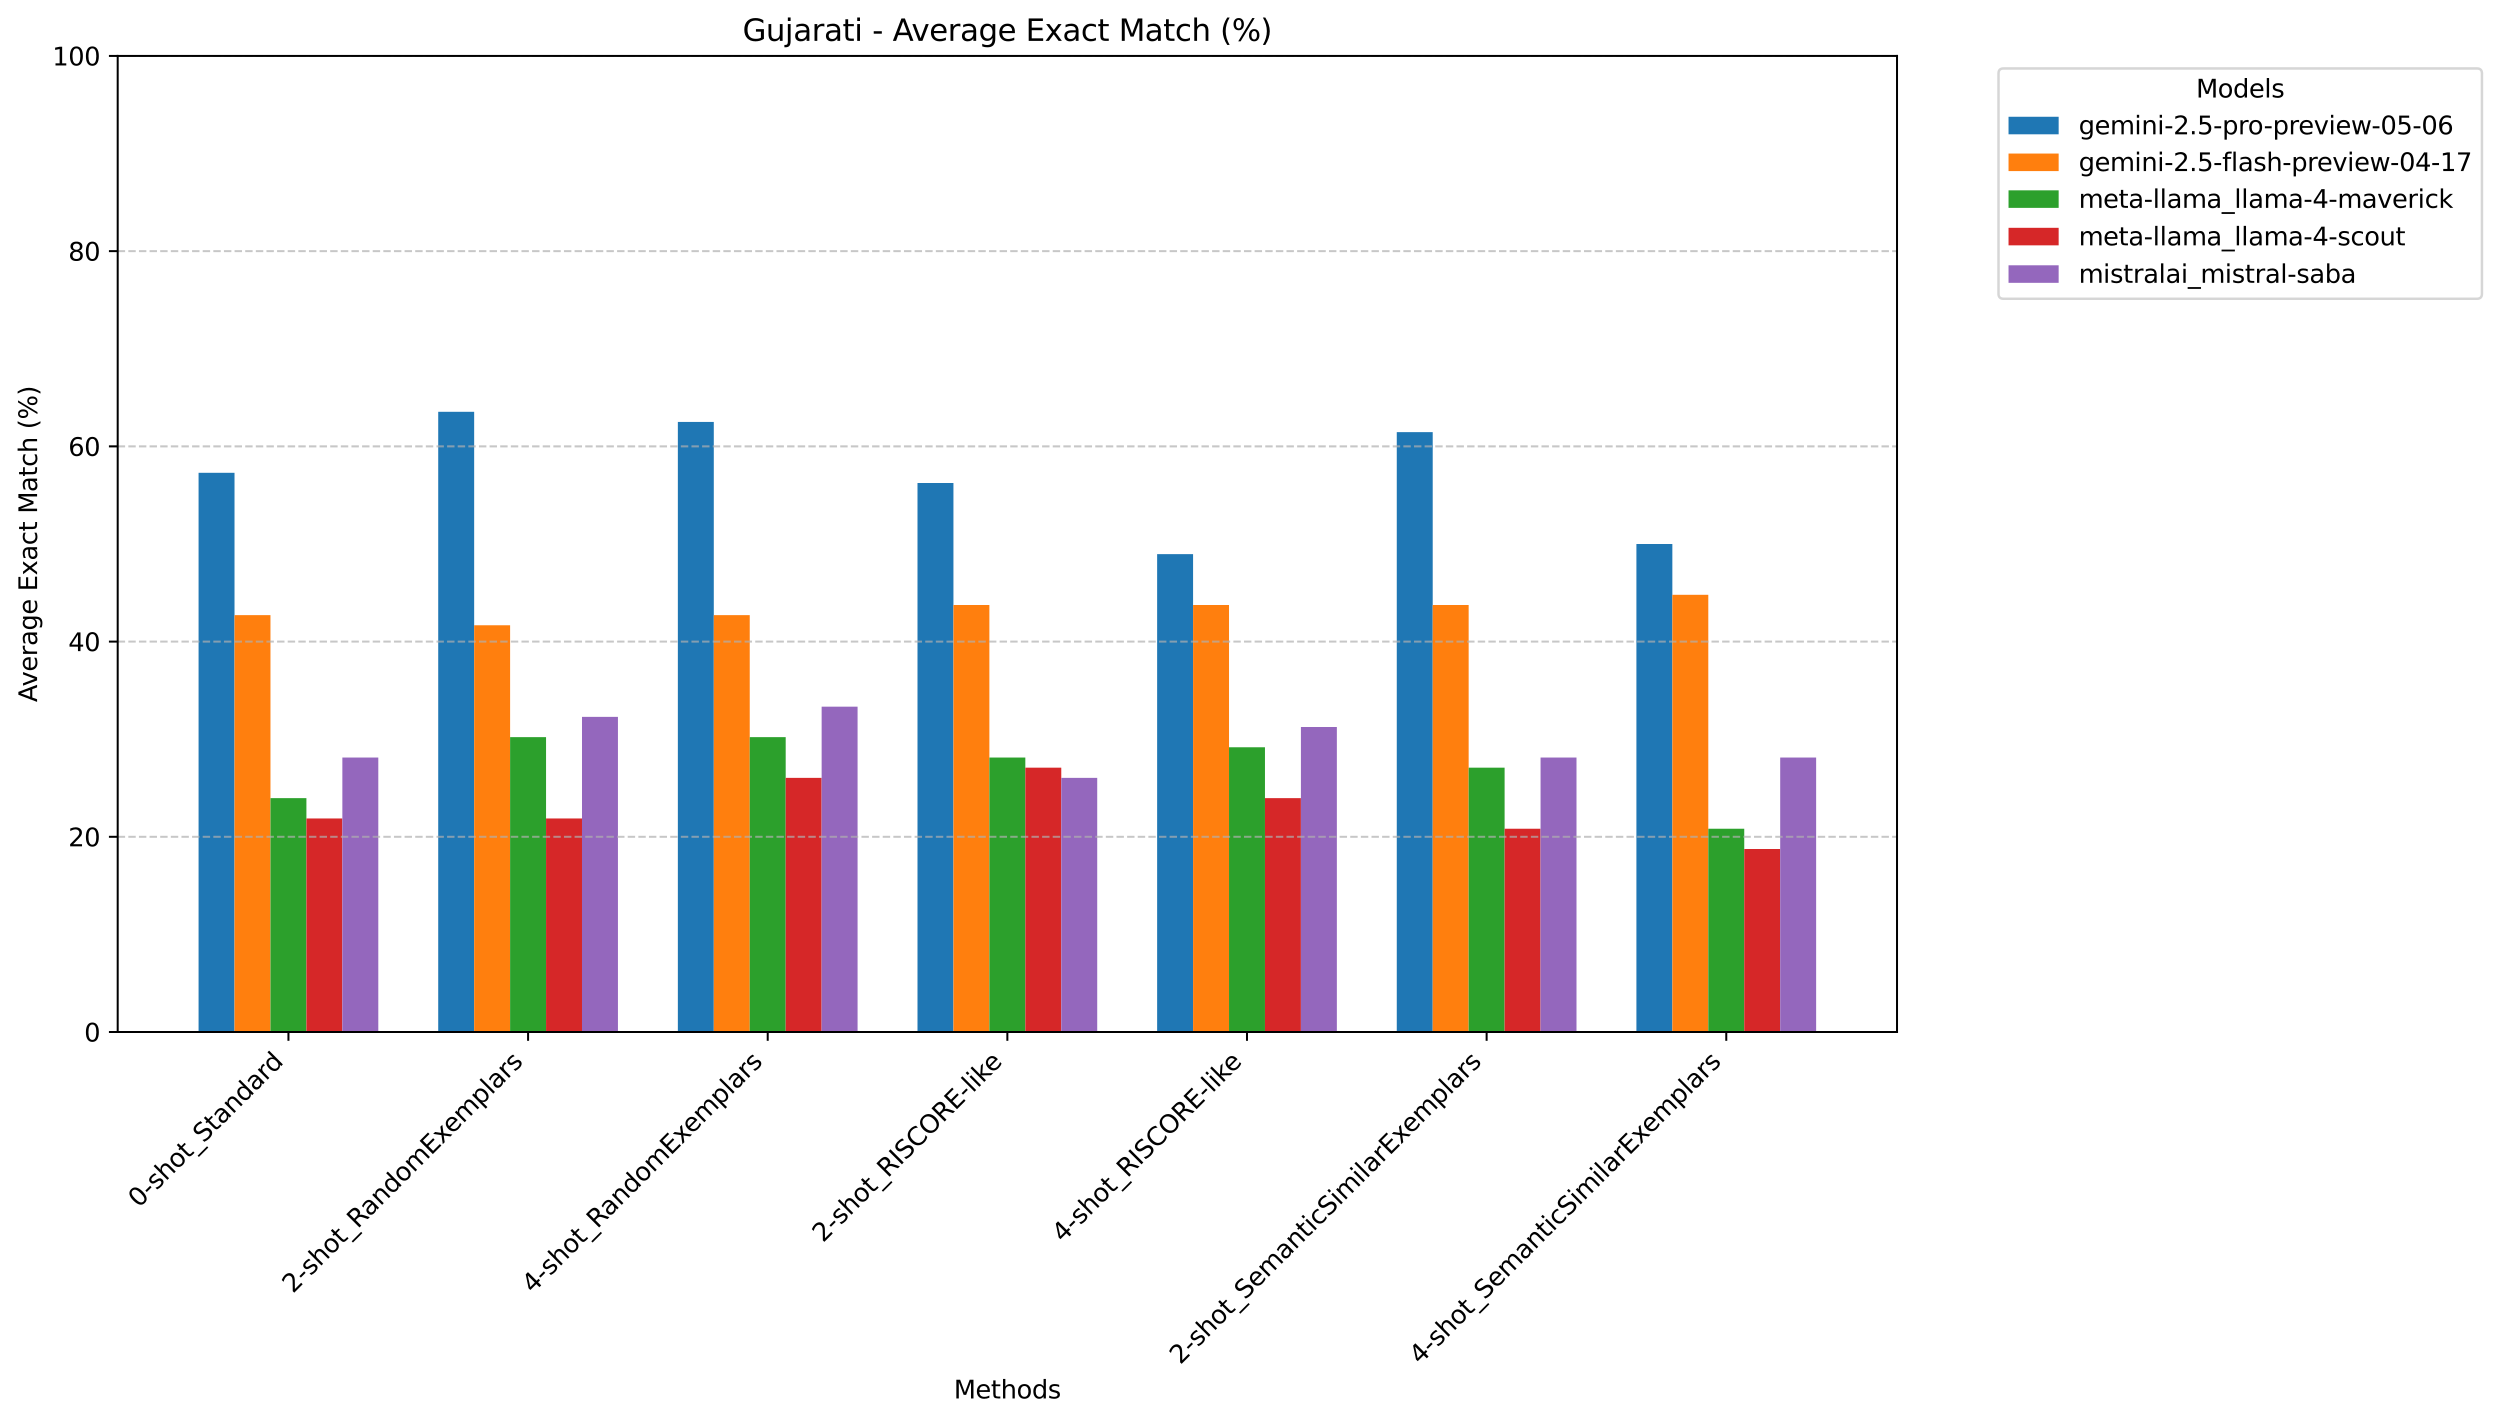 <?xml version="1.0" encoding="utf-8" standalone="no"?>
<!DOCTYPE svg PUBLIC "-//W3C//DTD SVG 1.1//EN"
  "http://www.w3.org/Graphics/SVG/1.1/DTD/svg11.dtd">
<svg xmlns:xlink="http://www.w3.org/1999/xlink" width="997.614pt" height="567.318pt" viewBox="0 0 997.614 567.318" xmlns="http://www.w3.org/2000/svg" version="1.1">
 <defs>
  <style type="text/css">*{stroke-linejoin: round; stroke-linecap: butt}</style>
 </defs>
 <g id="figure_1">
  <g id="patch_1">
   <path d="M 0 567.318 
L 997.614 567.318 
L 997.614 0 
L 0 0 
z
" style="fill: #ffffff"/>
  </g>
  <g id="axes_1">
   <g id="patch_2">
    <path d="M 46.966 411.825 
L 756.996 411.825 
L 756.996 22.318 
L 46.966 22.318 
z
" style="fill: #ffffff"/>
   </g>
   <g id="patch_3">
    <path d="M 79.24 411.825 
L 93.584 411.825 
L 93.584 188.677 
L 79.24 188.677 
z
" clip-path="url(#p38d69bb455)" style="fill: #1f77b4"/>
   </g>
   <g id="patch_4">
    <path d="M 174.867 411.825 
L 189.211 411.825 
L 189.211 164.333 
L 174.867 164.333 
z
" clip-path="url(#p38d69bb455)" style="fill: #1f77b4"/>
   </g>
   <g id="patch_5">
    <path d="M 270.494 411.825 
L 284.838 411.825 
L 284.838 168.383 
L 270.494 168.383 
z
" clip-path="url(#p38d69bb455)" style="fill: #1f77b4"/>
   </g>
   <g id="patch_6">
    <path d="M 366.121 411.825 
L 380.465 411.825 
L 380.465 192.728 
L 366.121 192.728 
z
" clip-path="url(#p38d69bb455)" style="fill: #1f77b4"/>
   </g>
   <g id="patch_7">
    <path d="M 461.747 411.825 
L 476.091 411.825 
L 476.091 221.123 
L 461.747 221.123 
z
" clip-path="url(#p38d69bb455)" style="fill: #1f77b4"/>
   </g>
   <g id="patch_8">
    <path d="M 557.374 411.825 
L 571.718 411.825 
L 571.718 172.434 
L 557.374 172.434 
z
" clip-path="url(#p38d69bb455)" style="fill: #1f77b4"/>
   </g>
   <g id="patch_9">
    <path d="M 653.001 411.825 
L 667.345 411.825 
L 667.345 217.072 
L 653.001 217.072 
z
" clip-path="url(#p38d69bb455)" style="fill: #1f77b4"/>
   </g>
   <g id="patch_10">
    <path d="M 93.584 411.825 
L 107.928 411.825 
L 107.928 245.467 
L 93.584 245.467 
z
" clip-path="url(#p38d69bb455)" style="fill: #ff7f0e"/>
   </g>
   <g id="patch_11">
    <path d="M 189.211 411.825 
L 203.555 411.825 
L 203.555 249.518 
L 189.211 249.518 
z
" clip-path="url(#p38d69bb455)" style="fill: #ff7f0e"/>
   </g>
   <g id="patch_12">
    <path d="M 284.838 411.825 
L 299.182 411.825 
L 299.182 245.467 
L 284.838 245.467 
z
" clip-path="url(#p38d69bb455)" style="fill: #ff7f0e"/>
   </g>
   <g id="patch_13">
    <path d="M 380.465 411.825 
L 394.809 411.825 
L 394.809 241.416 
L 380.465 241.416 
z
" clip-path="url(#p38d69bb455)" style="fill: #ff7f0e"/>
   </g>
   <g id="patch_14">
    <path d="M 476.091 411.825 
L 490.436 411.825 
L 490.436 241.416 
L 476.091 241.416 
z
" clip-path="url(#p38d69bb455)" style="fill: #ff7f0e"/>
   </g>
   <g id="patch_15">
    <path d="M 571.718 411.825 
L 586.062 411.825 
L 586.062 241.416 
L 571.718 241.416 
z
" clip-path="url(#p38d69bb455)" style="fill: #ff7f0e"/>
   </g>
   <g id="patch_16">
    <path d="M 667.345 411.825 
L 681.689 411.825 
L 681.689 237.365 
L 667.345 237.365 
z
" clip-path="url(#p38d69bb455)" style="fill: #ff7f0e"/>
   </g>
   <g id="patch_17">
    <path d="M 107.928 411.825 
L 122.272 411.825 
L 122.272 318.5 
L 107.928 318.5 
z
" clip-path="url(#p38d69bb455)" style="fill: #2ca02c"/>
   </g>
   <g id="patch_18">
    <path d="M 203.555 411.825 
L 217.899 411.825 
L 217.899 294.155 
L 203.555 294.155 
z
" clip-path="url(#p38d69bb455)" style="fill: #2ca02c"/>
   </g>
   <g id="patch_19">
    <path d="M 299.182 411.825 
L 313.526 411.825 
L 313.526 294.155 
L 299.182 294.155 
z
" clip-path="url(#p38d69bb455)" style="fill: #2ca02c"/>
   </g>
   <g id="patch_20">
    <path d="M 394.809 411.825 
L 409.153 411.825 
L 409.153 302.296 
L 394.809 302.296 
z
" clip-path="url(#p38d69bb455)" style="fill: #2ca02c"/>
   </g>
   <g id="patch_21">
    <path d="M 490.436 411.825 
L 504.78 411.825 
L 504.78 298.206 
L 490.436 298.206 
z
" clip-path="url(#p38d69bb455)" style="fill: #2ca02c"/>
   </g>
   <g id="patch_22">
    <path d="M 586.062 411.825 
L 600.407 411.825 
L 600.407 306.347 
L 586.062 306.347 
z
" clip-path="url(#p38d69bb455)" style="fill: #2ca02c"/>
   </g>
   <g id="patch_23">
    <path d="M 681.689 411.825 
L 696.033 411.825 
L 696.033 330.691 
L 681.689 330.691 
z
" clip-path="url(#p38d69bb455)" style="fill: #2ca02c"/>
   </g>
   <g id="patch_24">
    <path d="M 122.272 411.825 
L 136.616 411.825 
L 136.616 326.601 
L 122.272 326.601 
z
" clip-path="url(#p38d69bb455)" style="fill: #d62728"/>
   </g>
   <g id="patch_25">
    <path d="M 217.899 411.825 
L 232.243 411.825 
L 232.243 326.601 
L 217.899 326.601 
z
" clip-path="url(#p38d69bb455)" style="fill: #d62728"/>
   </g>
   <g id="patch_26">
    <path d="M 313.526 411.825 
L 327.87 411.825 
L 327.87 310.398 
L 313.526 310.398 
z
" clip-path="url(#p38d69bb455)" style="fill: #d62728"/>
   </g>
   <g id="patch_27">
    <path d="M 409.153 411.825 
L 423.497 411.825 
L 423.497 306.347 
L 409.153 306.347 
z
" clip-path="url(#p38d69bb455)" style="fill: #d62728"/>
   </g>
   <g id="patch_28">
    <path d="M 504.78 411.825 
L 519.124 411.825 
L 519.124 318.5 
L 504.78 318.5 
z
" clip-path="url(#p38d69bb455)" style="fill: #d62728"/>
   </g>
   <g id="patch_29">
    <path d="M 600.407 411.825 
L 614.751 411.825 
L 614.751 330.691 
L 600.407 330.691 
z
" clip-path="url(#p38d69bb455)" style="fill: #d62728"/>
   </g>
   <g id="patch_30">
    <path d="M 696.033 411.825 
L 710.377 411.825 
L 710.377 338.793 
L 696.033 338.793 
z
" clip-path="url(#p38d69bb455)" style="fill: #d62728"/>
   </g>
   <g id="patch_31">
    <path d="M 136.616 411.825 
L 150.96 411.825 
L 150.96 302.296 
L 136.616 302.296 
z
" clip-path="url(#p38d69bb455)" style="fill: #9467bd"/>
   </g>
   <g id="patch_32">
    <path d="M 232.243 411.825 
L 246.587 411.825 
L 246.587 286.054 
L 232.243 286.054 
z
" clip-path="url(#p38d69bb455)" style="fill: #9467bd"/>
   </g>
   <g id="patch_33">
    <path d="M 327.87 411.825 
L 342.214 411.825 
L 342.214 282.003 
L 327.87 282.003 
z
" clip-path="url(#p38d69bb455)" style="fill: #9467bd"/>
   </g>
   <g id="patch_34">
    <path d="M 423.497 411.825 
L 437.841 411.825 
L 437.841 310.398 
L 423.497 310.398 
z
" clip-path="url(#p38d69bb455)" style="fill: #9467bd"/>
   </g>
   <g id="patch_35">
    <path d="M 519.124 411.825 
L 533.468 411.825 
L 533.468 290.104 
L 519.124 290.104 
z
" clip-path="url(#p38d69bb455)" style="fill: #9467bd"/>
   </g>
   <g id="patch_36">
    <path d="M 614.751 411.825 
L 629.095 411.825 
L 629.095 302.296 
L 614.751 302.296 
z
" clip-path="url(#p38d69bb455)" style="fill: #9467bd"/>
   </g>
   <g id="patch_37">
    <path d="M 710.377 411.825 
L 724.722 411.825 
L 724.722 302.296 
L 710.377 302.296 
z
" clip-path="url(#p38d69bb455)" style="fill: #9467bd"/>
   </g>
   <g id="matplotlib.axis_1">
    <g id="xtick_1">
     <g id="line2d_1">
      <defs>
       <path id="mfc3e235dad" d="M 0 0 
L 0 3.5 
" style="stroke: #000000; stroke-width: 0.8"/>
      </defs>
      <g>
       <use xlink:href="#mfc3e235dad" x="115.1" y="411.825" style="stroke: #000000; stroke-width: 0.8"/>
      </g>
     </g>
     <g id="text_1">
      <!-- 0-shot_Standard -->
      <g transform="translate(55.413 482.218) rotate(-45) scale(0.1 -0.1)">
       <defs>
        <path id="DejaVuSans-30" d="M 2034 4250 
Q 1547 4250 1301 3770 
Q 1056 3291 1056 2328 
Q 1056 1369 1301 889 
Q 1547 409 2034 409 
Q 2525 409 2770 889 
Q 3016 1369 3016 2328 
Q 3016 3291 2770 3770 
Q 2525 4250 2034 4250 
z
M 2034 4750 
Q 2819 4750 3233 4129 
Q 3647 3509 3647 2328 
Q 3647 1150 3233 529 
Q 2819 -91 2034 -91 
Q 1250 -91 836 529 
Q 422 1150 422 2328 
Q 422 3509 836 4129 
Q 1250 4750 2034 4750 
z
" transform="scale(0.016)"/>
        <path id="DejaVuSans-2d" d="M 313 2009 
L 1997 2009 
L 1997 1497 
L 313 1497 
L 313 2009 
z
" transform="scale(0.016)"/>
        <path id="DejaVuSans-73" d="M 2834 3397 
L 2834 2853 
Q 2591 2978 2328 3040 
Q 2066 3103 1784 3103 
Q 1356 3103 1142 2972 
Q 928 2841 928 2578 
Q 928 2378 1081 2264 
Q 1234 2150 1697 2047 
L 1894 2003 
Q 2506 1872 2764 1633 
Q 3022 1394 3022 966 
Q 3022 478 2636 193 
Q 2250 -91 1575 -91 
Q 1294 -91 989 -36 
Q 684 19 347 128 
L 347 722 
Q 666 556 975 473 
Q 1284 391 1588 391 
Q 1994 391 2212 530 
Q 2431 669 2431 922 
Q 2431 1156 2273 1281 
Q 2116 1406 1581 1522 
L 1381 1569 
Q 847 1681 609 1914 
Q 372 2147 372 2553 
Q 372 3047 722 3315 
Q 1072 3584 1716 3584 
Q 2034 3584 2315 3537 
Q 2597 3491 2834 3397 
z
" transform="scale(0.016)"/>
        <path id="DejaVuSans-68" d="M 3513 2113 
L 3513 0 
L 2938 0 
L 2938 2094 
Q 2938 2591 2744 2837 
Q 2550 3084 2163 3084 
Q 1697 3084 1428 2787 
Q 1159 2491 1159 1978 
L 1159 0 
L 581 0 
L 581 4863 
L 1159 4863 
L 1159 2956 
Q 1366 3272 1645 3428 
Q 1925 3584 2291 3584 
Q 2894 3584 3203 3211 
Q 3513 2838 3513 2113 
z
" transform="scale(0.016)"/>
        <path id="DejaVuSans-6f" d="M 1959 3097 
Q 1497 3097 1228 2736 
Q 959 2375 959 1747 
Q 959 1119 1226 758 
Q 1494 397 1959 397 
Q 2419 397 2687 759 
Q 2956 1122 2956 1747 
Q 2956 2369 2687 2733 
Q 2419 3097 1959 3097 
z
M 1959 3584 
Q 2709 3584 3137 3096 
Q 3566 2609 3566 1747 
Q 3566 888 3137 398 
Q 2709 -91 1959 -91 
Q 1206 -91 779 398 
Q 353 888 353 1747 
Q 353 2609 779 3096 
Q 1206 3584 1959 3584 
z
" transform="scale(0.016)"/>
        <path id="DejaVuSans-74" d="M 1172 4494 
L 1172 3500 
L 2356 3500 
L 2356 3053 
L 1172 3053 
L 1172 1153 
Q 1172 725 1289 603 
Q 1406 481 1766 481 
L 2356 481 
L 2356 0 
L 1766 0 
Q 1100 0 847 248 
Q 594 497 594 1153 
L 594 3053 
L 172 3053 
L 172 3500 
L 594 3500 
L 594 4494 
L 1172 4494 
z
" transform="scale(0.016)"/>
        <path id="DejaVuSans-5f" d="M 3263 -1063 
L 3263 -1509 
L -63 -1509 
L -63 -1063 
L 3263 -1063 
z
" transform="scale(0.016)"/>
        <path id="DejaVuSans-53" d="M 3425 4513 
L 3425 3897 
Q 3066 4069 2747 4153 
Q 2428 4238 2131 4238 
Q 1616 4238 1336 4038 
Q 1056 3838 1056 3469 
Q 1056 3159 1242 3001 
Q 1428 2844 1947 2747 
L 2328 2669 
Q 3034 2534 3370 2195 
Q 3706 1856 3706 1288 
Q 3706 609 3251 259 
Q 2797 -91 1919 -91 
Q 1588 -91 1214 -16 
Q 841 59 441 206 
L 441 856 
Q 825 641 1194 531 
Q 1563 422 1919 422 
Q 2459 422 2753 634 
Q 3047 847 3047 1241 
Q 3047 1584 2836 1778 
Q 2625 1972 2144 2069 
L 1759 2144 
Q 1053 2284 737 2584 
Q 422 2884 422 3419 
Q 422 4038 858 4394 
Q 1294 4750 2059 4750 
Q 2388 4750 2728 4690 
Q 3069 4631 3425 4513 
z
" transform="scale(0.016)"/>
        <path id="DejaVuSans-61" d="M 2194 1759 
Q 1497 1759 1228 1600 
Q 959 1441 959 1056 
Q 959 750 1161 570 
Q 1363 391 1709 391 
Q 2188 391 2477 730 
Q 2766 1069 2766 1631 
L 2766 1759 
L 2194 1759 
z
M 3341 1997 
L 3341 0 
L 2766 0 
L 2766 531 
Q 2569 213 2275 61 
Q 1981 -91 1556 -91 
Q 1019 -91 701 211 
Q 384 513 384 1019 
Q 384 1609 779 1909 
Q 1175 2209 1959 2209 
L 2766 2209 
L 2766 2266 
Q 2766 2663 2505 2880 
Q 2244 3097 1772 3097 
Q 1472 3097 1187 3025 
Q 903 2953 641 2809 
L 641 3341 
Q 956 3463 1253 3523 
Q 1550 3584 1831 3584 
Q 2591 3584 2966 3190 
Q 3341 2797 3341 1997 
z
" transform="scale(0.016)"/>
        <path id="DejaVuSans-6e" d="M 3513 2113 
L 3513 0 
L 2938 0 
L 2938 2094 
Q 2938 2591 2744 2837 
Q 2550 3084 2163 3084 
Q 1697 3084 1428 2787 
Q 1159 2491 1159 1978 
L 1159 0 
L 581 0 
L 581 3500 
L 1159 3500 
L 1159 2956 
Q 1366 3272 1645 3428 
Q 1925 3584 2291 3584 
Q 2894 3584 3203 3211 
Q 3513 2838 3513 2113 
z
" transform="scale(0.016)"/>
        <path id="DejaVuSans-64" d="M 2906 2969 
L 2906 4863 
L 3481 4863 
L 3481 0 
L 2906 0 
L 2906 525 
Q 2725 213 2448 61 
Q 2172 -91 1784 -91 
Q 1150 -91 751 415 
Q 353 922 353 1747 
Q 353 2572 751 3078 
Q 1150 3584 1784 3584 
Q 2172 3584 2448 3432 
Q 2725 3281 2906 2969 
z
M 947 1747 
Q 947 1113 1208 752 
Q 1469 391 1925 391 
Q 2381 391 2643 752 
Q 2906 1113 2906 1747 
Q 2906 2381 2643 2742 
Q 2381 3103 1925 3103 
Q 1469 3103 1208 2742 
Q 947 2381 947 1747 
z
" transform="scale(0.016)"/>
        <path id="DejaVuSans-72" d="M 2631 2963 
Q 2534 3019 2420 3045 
Q 2306 3072 2169 3072 
Q 1681 3072 1420 2755 
Q 1159 2438 1159 1844 
L 1159 0 
L 581 0 
L 581 3500 
L 1159 3500 
L 1159 2956 
Q 1341 3275 1631 3429 
Q 1922 3584 2338 3584 
Q 2397 3584 2469 3576 
Q 2541 3569 2628 3553 
L 2631 2963 
z
" transform="scale(0.016)"/>
       </defs>
       <use xlink:href="#DejaVuSans-30"/>
       <use xlink:href="#DejaVuSans-2d" transform="translate(63.623 0)"/>
       <use xlink:href="#DejaVuSans-73" transform="translate(99.707 0)"/>
       <use xlink:href="#DejaVuSans-68" transform="translate(151.807 0)"/>
       <use xlink:href="#DejaVuSans-6f" transform="translate(215.186 0)"/>
       <use xlink:href="#DejaVuSans-74" transform="translate(276.367 0)"/>
       <use xlink:href="#DejaVuSans-5f" transform="translate(315.576 0)"/>
       <use xlink:href="#DejaVuSans-53" transform="translate(365.576 0)"/>
       <use xlink:href="#DejaVuSans-74" transform="translate(429.053 0)"/>
       <use xlink:href="#DejaVuSans-61" transform="translate(468.262 0)"/>
       <use xlink:href="#DejaVuSans-6e" transform="translate(529.541 0)"/>
       <use xlink:href="#DejaVuSans-64" transform="translate(592.92 0)"/>
       <use xlink:href="#DejaVuSans-61" transform="translate(656.396 0)"/>
       <use xlink:href="#DejaVuSans-72" transform="translate(717.676 0)"/>
       <use xlink:href="#DejaVuSans-64" transform="translate(757.039 0)"/>
      </g>
     </g>
    </g>
    <g id="xtick_2">
     <g id="line2d_2">
      <g>
       <use xlink:href="#mfc3e235dad" x="210.727" y="411.825" style="stroke: #000000; stroke-width: 0.8"/>
      </g>
     </g>
     <g id="text_2">
      <!-- 2-shot_RandomExemplars -->
      <g transform="translate(116.89 516.368) rotate(-45) scale(0.1 -0.1)">
       <defs>
        <path id="DejaVuSans-32" d="M 1228 531 
L 3431 531 
L 3431 0 
L 469 0 
L 469 531 
Q 828 903 1448 1529 
Q 2069 2156 2228 2338 
Q 2531 2678 2651 2914 
Q 2772 3150 2772 3378 
Q 2772 3750 2511 3984 
Q 2250 4219 1831 4219 
Q 1534 4219 1204 4116 
Q 875 4013 500 3803 
L 500 4441 
Q 881 4594 1212 4672 
Q 1544 4750 1819 4750 
Q 2544 4750 2975 4387 
Q 3406 4025 3406 3419 
Q 3406 3131 3298 2873 
Q 3191 2616 2906 2266 
Q 2828 2175 2409 1742 
Q 1991 1309 1228 531 
z
" transform="scale(0.016)"/>
        <path id="DejaVuSans-52" d="M 2841 2188 
Q 3044 2119 3236 1894 
Q 3428 1669 3622 1275 
L 4263 0 
L 3584 0 
L 2988 1197 
Q 2756 1666 2539 1819 
Q 2322 1972 1947 1972 
L 1259 1972 
L 1259 0 
L 628 0 
L 628 4666 
L 2053 4666 
Q 2853 4666 3247 4331 
Q 3641 3997 3641 3322 
Q 3641 2881 3436 2590 
Q 3231 2300 2841 2188 
z
M 1259 4147 
L 1259 2491 
L 2053 2491 
Q 2509 2491 2742 2702 
Q 2975 2913 2975 3322 
Q 2975 3731 2742 3939 
Q 2509 4147 2053 4147 
L 1259 4147 
z
" transform="scale(0.016)"/>
        <path id="DejaVuSans-6d" d="M 3328 2828 
Q 3544 3216 3844 3400 
Q 4144 3584 4550 3584 
Q 5097 3584 5394 3201 
Q 5691 2819 5691 2113 
L 5691 0 
L 5113 0 
L 5113 2094 
Q 5113 2597 4934 2840 
Q 4756 3084 4391 3084 
Q 3944 3084 3684 2787 
Q 3425 2491 3425 1978 
L 3425 0 
L 2847 0 
L 2847 2094 
Q 2847 2600 2669 2842 
Q 2491 3084 2119 3084 
Q 1678 3084 1418 2786 
Q 1159 2488 1159 1978 
L 1159 0 
L 581 0 
L 581 3500 
L 1159 3500 
L 1159 2956 
Q 1356 3278 1631 3431 
Q 1906 3584 2284 3584 
Q 2666 3584 2933 3390 
Q 3200 3197 3328 2828 
z
" transform="scale(0.016)"/>
        <path id="DejaVuSans-45" d="M 628 4666 
L 3578 4666 
L 3578 4134 
L 1259 4134 
L 1259 2753 
L 3481 2753 
L 3481 2222 
L 1259 2222 
L 1259 531 
L 3634 531 
L 3634 0 
L 628 0 
L 628 4666 
z
" transform="scale(0.016)"/>
        <path id="DejaVuSans-78" d="M 3513 3500 
L 2247 1797 
L 3578 0 
L 2900 0 
L 1881 1375 
L 863 0 
L 184 0 
L 1544 1831 
L 300 3500 
L 978 3500 
L 1906 2253 
L 2834 3500 
L 3513 3500 
z
" transform="scale(0.016)"/>
        <path id="DejaVuSans-65" d="M 3597 1894 
L 3597 1613 
L 953 1613 
Q 991 1019 1311 708 
Q 1631 397 2203 397 
Q 2534 397 2845 478 
Q 3156 559 3463 722 
L 3463 178 
Q 3153 47 2828 -22 
Q 2503 -91 2169 -91 
Q 1331 -91 842 396 
Q 353 884 353 1716 
Q 353 2575 817 3079 
Q 1281 3584 2069 3584 
Q 2775 3584 3186 3129 
Q 3597 2675 3597 1894 
z
M 3022 2063 
Q 3016 2534 2758 2815 
Q 2500 3097 2075 3097 
Q 1594 3097 1305 2825 
Q 1016 2553 972 2059 
L 3022 2063 
z
" transform="scale(0.016)"/>
        <path id="DejaVuSans-70" d="M 1159 525 
L 1159 -1331 
L 581 -1331 
L 581 3500 
L 1159 3500 
L 1159 2969 
Q 1341 3281 1617 3432 
Q 1894 3584 2278 3584 
Q 2916 3584 3314 3078 
Q 3713 2572 3713 1747 
Q 3713 922 3314 415 
Q 2916 -91 2278 -91 
Q 1894 -91 1617 61 
Q 1341 213 1159 525 
z
M 3116 1747 
Q 3116 2381 2855 2742 
Q 2594 3103 2138 3103 
Q 1681 3103 1420 2742 
Q 1159 2381 1159 1747 
Q 1159 1113 1420 752 
Q 1681 391 2138 391 
Q 2594 391 2855 752 
Q 3116 1113 3116 1747 
z
" transform="scale(0.016)"/>
        <path id="DejaVuSans-6c" d="M 603 4863 
L 1178 4863 
L 1178 0 
L 603 0 
L 603 4863 
z
" transform="scale(0.016)"/>
       </defs>
       <use xlink:href="#DejaVuSans-32"/>
       <use xlink:href="#DejaVuSans-2d" transform="translate(63.623 0)"/>
       <use xlink:href="#DejaVuSans-73" transform="translate(99.707 0)"/>
       <use xlink:href="#DejaVuSans-68" transform="translate(151.807 0)"/>
       <use xlink:href="#DejaVuSans-6f" transform="translate(215.186 0)"/>
       <use xlink:href="#DejaVuSans-74" transform="translate(276.367 0)"/>
       <use xlink:href="#DejaVuSans-5f" transform="translate(315.576 0)"/>
       <use xlink:href="#DejaVuSans-52" transform="translate(365.576 0)"/>
       <use xlink:href="#DejaVuSans-61" transform="translate(432.809 0)"/>
       <use xlink:href="#DejaVuSans-6e" transform="translate(494.088 0)"/>
       <use xlink:href="#DejaVuSans-64" transform="translate(557.467 0)"/>
       <use xlink:href="#DejaVuSans-6f" transform="translate(620.943 0)"/>
       <use xlink:href="#DejaVuSans-6d" transform="translate(682.125 0)"/>
       <use xlink:href="#DejaVuSans-45" transform="translate(779.537 0)"/>
       <use xlink:href="#DejaVuSans-78" transform="translate(842.721 0)"/>
       <use xlink:href="#DejaVuSans-65" transform="translate(898.775 0)"/>
       <use xlink:href="#DejaVuSans-6d" transform="translate(960.299 0)"/>
       <use xlink:href="#DejaVuSans-70" transform="translate(1057.711 0)"/>
       <use xlink:href="#DejaVuSans-6c" transform="translate(1121.188 0)"/>
       <use xlink:href="#DejaVuSans-61" transform="translate(1148.971 0)"/>
       <use xlink:href="#DejaVuSans-72" transform="translate(1210.25 0)"/>
       <use xlink:href="#DejaVuSans-73" transform="translate(1251.363 0)"/>
      </g>
     </g>
    </g>
    <g id="xtick_3">
     <g id="line2d_3">
      <g>
       <use xlink:href="#mfc3e235dad" x="306.354" y="411.825" style="stroke: #000000; stroke-width: 0.8"/>
      </g>
     </g>
     <g id="text_3">
      <!-- 4-shot_RandomExemplars -->
      <g transform="translate(212.517 516.368) rotate(-45) scale(0.1 -0.1)">
       <defs>
        <path id="DejaVuSans-34" d="M 2419 4116 
L 825 1625 
L 2419 1625 
L 2419 4116 
z
M 2253 4666 
L 3047 4666 
L 3047 1625 
L 3713 1625 
L 3713 1100 
L 3047 1100 
L 3047 0 
L 2419 0 
L 2419 1100 
L 313 1100 
L 313 1709 
L 2253 4666 
z
" transform="scale(0.016)"/>
       </defs>
       <use xlink:href="#DejaVuSans-34"/>
       <use xlink:href="#DejaVuSans-2d" transform="translate(63.623 0)"/>
       <use xlink:href="#DejaVuSans-73" transform="translate(99.707 0)"/>
       <use xlink:href="#DejaVuSans-68" transform="translate(151.807 0)"/>
       <use xlink:href="#DejaVuSans-6f" transform="translate(215.186 0)"/>
       <use xlink:href="#DejaVuSans-74" transform="translate(276.367 0)"/>
       <use xlink:href="#DejaVuSans-5f" transform="translate(315.576 0)"/>
       <use xlink:href="#DejaVuSans-52" transform="translate(365.576 0)"/>
       <use xlink:href="#DejaVuSans-61" transform="translate(432.809 0)"/>
       <use xlink:href="#DejaVuSans-6e" transform="translate(494.088 0)"/>
       <use xlink:href="#DejaVuSans-64" transform="translate(557.467 0)"/>
       <use xlink:href="#DejaVuSans-6f" transform="translate(620.943 0)"/>
       <use xlink:href="#DejaVuSans-6d" transform="translate(682.125 0)"/>
       <use xlink:href="#DejaVuSans-45" transform="translate(779.537 0)"/>
       <use xlink:href="#DejaVuSans-78" transform="translate(842.721 0)"/>
       <use xlink:href="#DejaVuSans-65" transform="translate(898.775 0)"/>
       <use xlink:href="#DejaVuSans-6d" transform="translate(960.299 0)"/>
       <use xlink:href="#DejaVuSans-70" transform="translate(1057.711 0)"/>
       <use xlink:href="#DejaVuSans-6c" transform="translate(1121.188 0)"/>
       <use xlink:href="#DejaVuSans-61" transform="translate(1148.971 0)"/>
       <use xlink:href="#DejaVuSans-72" transform="translate(1210.25 0)"/>
       <use xlink:href="#DejaVuSans-73" transform="translate(1251.363 0)"/>
      </g>
     </g>
    </g>
    <g id="xtick_4">
     <g id="line2d_4">
      <g>
       <use xlink:href="#mfc3e235dad" x="401.981" y="411.825" style="stroke: #000000; stroke-width: 0.8"/>
      </g>
     </g>
     <g id="text_4">
      <!-- 2-shot_RISCORE-like -->
      <g transform="translate(328.422 496.09) rotate(-45) scale(0.1 -0.1)">
       <defs>
        <path id="DejaVuSans-49" d="M 628 4666 
L 1259 4666 
L 1259 0 
L 628 0 
L 628 4666 
z
" transform="scale(0.016)"/>
        <path id="DejaVuSans-43" d="M 4122 4306 
L 4122 3641 
Q 3803 3938 3442 4084 
Q 3081 4231 2675 4231 
Q 1875 4231 1450 3742 
Q 1025 3253 1025 2328 
Q 1025 1406 1450 917 
Q 1875 428 2675 428 
Q 3081 428 3442 575 
Q 3803 722 4122 1019 
L 4122 359 
Q 3791 134 3420 21 
Q 3050 -91 2638 -91 
Q 1578 -91 968 557 
Q 359 1206 359 2328 
Q 359 3453 968 4101 
Q 1578 4750 2638 4750 
Q 3056 4750 3426 4639 
Q 3797 4528 4122 4306 
z
" transform="scale(0.016)"/>
        <path id="DejaVuSans-4f" d="M 2522 4238 
Q 1834 4238 1429 3725 
Q 1025 3213 1025 2328 
Q 1025 1447 1429 934 
Q 1834 422 2522 422 
Q 3209 422 3611 934 
Q 4013 1447 4013 2328 
Q 4013 3213 3611 3725 
Q 3209 4238 2522 4238 
z
M 2522 4750 
Q 3503 4750 4090 4092 
Q 4678 3434 4678 2328 
Q 4678 1225 4090 567 
Q 3503 -91 2522 -91 
Q 1538 -91 948 565 
Q 359 1222 359 2328 
Q 359 3434 948 4092 
Q 1538 4750 2522 4750 
z
" transform="scale(0.016)"/>
        <path id="DejaVuSans-69" d="M 603 3500 
L 1178 3500 
L 1178 0 
L 603 0 
L 603 3500 
z
M 603 4863 
L 1178 4863 
L 1178 4134 
L 603 4134 
L 603 4863 
z
" transform="scale(0.016)"/>
        <path id="DejaVuSans-6b" d="M 581 4863 
L 1159 4863 
L 1159 1991 
L 2875 3500 
L 3609 3500 
L 1753 1863 
L 3688 0 
L 2938 0 
L 1159 1709 
L 1159 0 
L 581 0 
L 581 4863 
z
" transform="scale(0.016)"/>
       </defs>
       <use xlink:href="#DejaVuSans-32"/>
       <use xlink:href="#DejaVuSans-2d" transform="translate(63.623 0)"/>
       <use xlink:href="#DejaVuSans-73" transform="translate(99.707 0)"/>
       <use xlink:href="#DejaVuSans-68" transform="translate(151.807 0)"/>
       <use xlink:href="#DejaVuSans-6f" transform="translate(215.186 0)"/>
       <use xlink:href="#DejaVuSans-74" transform="translate(276.367 0)"/>
       <use xlink:href="#DejaVuSans-5f" transform="translate(315.576 0)"/>
       <use xlink:href="#DejaVuSans-52" transform="translate(365.576 0)"/>
       <use xlink:href="#DejaVuSans-49" transform="translate(435.059 0)"/>
       <use xlink:href="#DejaVuSans-53" transform="translate(464.551 0)"/>
       <use xlink:href="#DejaVuSans-43" transform="translate(528.027 0)"/>
       <use xlink:href="#DejaVuSans-4f" transform="translate(597.852 0)"/>
       <use xlink:href="#DejaVuSans-52" transform="translate(676.562 0)"/>
       <use xlink:href="#DejaVuSans-45" transform="translate(746.045 0)"/>
       <use xlink:href="#DejaVuSans-2d" transform="translate(809.229 0)"/>
       <use xlink:href="#DejaVuSans-6c" transform="translate(845.312 0)"/>
       <use xlink:href="#DejaVuSans-69" transform="translate(873.096 0)"/>
       <use xlink:href="#DejaVuSans-6b" transform="translate(900.879 0)"/>
       <use xlink:href="#DejaVuSans-65" transform="translate(955.164 0)"/>
      </g>
     </g>
    </g>
    <g id="xtick_5">
     <g id="line2d_5">
      <g>
       <use xlink:href="#mfc3e235dad" x="497.608" y="411.825" style="stroke: #000000; stroke-width: 0.8"/>
      </g>
     </g>
     <g id="text_5">
      <!-- 4-shot_RISCORE-like -->
      <g transform="translate(424.049 496.09) rotate(-45) scale(0.1 -0.1)">
       <use xlink:href="#DejaVuSans-34"/>
       <use xlink:href="#DejaVuSans-2d" transform="translate(63.623 0)"/>
       <use xlink:href="#DejaVuSans-73" transform="translate(99.707 0)"/>
       <use xlink:href="#DejaVuSans-68" transform="translate(151.807 0)"/>
       <use xlink:href="#DejaVuSans-6f" transform="translate(215.186 0)"/>
       <use xlink:href="#DejaVuSans-74" transform="translate(276.367 0)"/>
       <use xlink:href="#DejaVuSans-5f" transform="translate(315.576 0)"/>
       <use xlink:href="#DejaVuSans-52" transform="translate(365.576 0)"/>
       <use xlink:href="#DejaVuSans-49" transform="translate(435.059 0)"/>
       <use xlink:href="#DejaVuSans-53" transform="translate(464.551 0)"/>
       <use xlink:href="#DejaVuSans-43" transform="translate(528.027 0)"/>
       <use xlink:href="#DejaVuSans-4f" transform="translate(597.852 0)"/>
       <use xlink:href="#DejaVuSans-52" transform="translate(676.562 0)"/>
       <use xlink:href="#DejaVuSans-45" transform="translate(746.045 0)"/>
       <use xlink:href="#DejaVuSans-2d" transform="translate(809.229 0)"/>
       <use xlink:href="#DejaVuSans-6c" transform="translate(845.312 0)"/>
       <use xlink:href="#DejaVuSans-69" transform="translate(873.096 0)"/>
       <use xlink:href="#DejaVuSans-6b" transform="translate(900.879 0)"/>
       <use xlink:href="#DejaVuSans-65" transform="translate(955.164 0)"/>
      </g>
     </g>
    </g>
    <g id="xtick_6">
     <g id="line2d_6">
      <g>
       <use xlink:href="#mfc3e235dad" x="593.234" y="411.825" style="stroke: #000000; stroke-width: 0.8"/>
      </g>
     </g>
     <g id="text_6">
      <!-- 2-shot_SemanticSimilarExemplars -->
      <g transform="translate(470.993 544.772) rotate(-45) scale(0.1 -0.1)">
       <defs>
        <path id="DejaVuSans-63" d="M 3122 3366 
L 3122 2828 
Q 2878 2963 2633 3030 
Q 2388 3097 2138 3097 
Q 1578 3097 1268 2742 
Q 959 2388 959 1747 
Q 959 1106 1268 751 
Q 1578 397 2138 397 
Q 2388 397 2633 464 
Q 2878 531 3122 666 
L 3122 134 
Q 2881 22 2623 -34 
Q 2366 -91 2075 -91 
Q 1284 -91 818 406 
Q 353 903 353 1747 
Q 353 2603 823 3093 
Q 1294 3584 2113 3584 
Q 2378 3584 2631 3529 
Q 2884 3475 3122 3366 
z
" transform="scale(0.016)"/>
       </defs>
       <use xlink:href="#DejaVuSans-32"/>
       <use xlink:href="#DejaVuSans-2d" transform="translate(63.623 0)"/>
       <use xlink:href="#DejaVuSans-73" transform="translate(99.707 0)"/>
       <use xlink:href="#DejaVuSans-68" transform="translate(151.807 0)"/>
       <use xlink:href="#DejaVuSans-6f" transform="translate(215.186 0)"/>
       <use xlink:href="#DejaVuSans-74" transform="translate(276.367 0)"/>
       <use xlink:href="#DejaVuSans-5f" transform="translate(315.576 0)"/>
       <use xlink:href="#DejaVuSans-53" transform="translate(365.576 0)"/>
       <use xlink:href="#DejaVuSans-65" transform="translate(429.053 0)"/>
       <use xlink:href="#DejaVuSans-6d" transform="translate(490.576 0)"/>
       <use xlink:href="#DejaVuSans-61" transform="translate(587.988 0)"/>
       <use xlink:href="#DejaVuSans-6e" transform="translate(649.268 0)"/>
       <use xlink:href="#DejaVuSans-74" transform="translate(712.646 0)"/>
       <use xlink:href="#DejaVuSans-69" transform="translate(751.855 0)"/>
       <use xlink:href="#DejaVuSans-63" transform="translate(779.639 0)"/>
       <use xlink:href="#DejaVuSans-53" transform="translate(834.619 0)"/>
       <use xlink:href="#DejaVuSans-69" transform="translate(898.096 0)"/>
       <use xlink:href="#DejaVuSans-6d" transform="translate(925.879 0)"/>
       <use xlink:href="#DejaVuSans-69" transform="translate(1023.291 0)"/>
       <use xlink:href="#DejaVuSans-6c" transform="translate(1051.074 0)"/>
       <use xlink:href="#DejaVuSans-61" transform="translate(1078.857 0)"/>
       <use xlink:href="#DejaVuSans-72" transform="translate(1140.137 0)"/>
       <use xlink:href="#DejaVuSans-45" transform="translate(1181.25 0)"/>
       <use xlink:href="#DejaVuSans-78" transform="translate(1244.434 0)"/>
       <use xlink:href="#DejaVuSans-65" transform="translate(1300.488 0)"/>
       <use xlink:href="#DejaVuSans-6d" transform="translate(1362.012 0)"/>
       <use xlink:href="#DejaVuSans-70" transform="translate(1459.424 0)"/>
       <use xlink:href="#DejaVuSans-6c" transform="translate(1522.9 0)"/>
       <use xlink:href="#DejaVuSans-61" transform="translate(1550.684 0)"/>
       <use xlink:href="#DejaVuSans-72" transform="translate(1611.963 0)"/>
       <use xlink:href="#DejaVuSans-73" transform="translate(1653.076 0)"/>
      </g>
     </g>
    </g>
    <g id="xtick_7">
     <g id="line2d_7">
      <g>
       <use xlink:href="#mfc3e235dad" x="688.861" y="411.825" style="stroke: #000000; stroke-width: 0.8"/>
      </g>
     </g>
     <g id="text_7">
      <!-- 4-shot_SemanticSimilarExemplars -->
      <g transform="translate(566.62 544.772) rotate(-45) scale(0.1 -0.1)">
       <use xlink:href="#DejaVuSans-34"/>
       <use xlink:href="#DejaVuSans-2d" transform="translate(63.623 0)"/>
       <use xlink:href="#DejaVuSans-73" transform="translate(99.707 0)"/>
       <use xlink:href="#DejaVuSans-68" transform="translate(151.807 0)"/>
       <use xlink:href="#DejaVuSans-6f" transform="translate(215.186 0)"/>
       <use xlink:href="#DejaVuSans-74" transform="translate(276.367 0)"/>
       <use xlink:href="#DejaVuSans-5f" transform="translate(315.576 0)"/>
       <use xlink:href="#DejaVuSans-53" transform="translate(365.576 0)"/>
       <use xlink:href="#DejaVuSans-65" transform="translate(429.053 0)"/>
       <use xlink:href="#DejaVuSans-6d" transform="translate(490.576 0)"/>
       <use xlink:href="#DejaVuSans-61" transform="translate(587.988 0)"/>
       <use xlink:href="#DejaVuSans-6e" transform="translate(649.268 0)"/>
       <use xlink:href="#DejaVuSans-74" transform="translate(712.646 0)"/>
       <use xlink:href="#DejaVuSans-69" transform="translate(751.855 0)"/>
       <use xlink:href="#DejaVuSans-63" transform="translate(779.639 0)"/>
       <use xlink:href="#DejaVuSans-53" transform="translate(834.619 0)"/>
       <use xlink:href="#DejaVuSans-69" transform="translate(898.096 0)"/>
       <use xlink:href="#DejaVuSans-6d" transform="translate(925.879 0)"/>
       <use xlink:href="#DejaVuSans-69" transform="translate(1023.291 0)"/>
       <use xlink:href="#DejaVuSans-6c" transform="translate(1051.074 0)"/>
       <use xlink:href="#DejaVuSans-61" transform="translate(1078.857 0)"/>
       <use xlink:href="#DejaVuSans-72" transform="translate(1140.137 0)"/>
       <use xlink:href="#DejaVuSans-45" transform="translate(1181.25 0)"/>
       <use xlink:href="#DejaVuSans-78" transform="translate(1244.434 0)"/>
       <use xlink:href="#DejaVuSans-65" transform="translate(1300.488 0)"/>
       <use xlink:href="#DejaVuSans-6d" transform="translate(1362.012 0)"/>
       <use xlink:href="#DejaVuSans-70" transform="translate(1459.424 0)"/>
       <use xlink:href="#DejaVuSans-6c" transform="translate(1522.9 0)"/>
       <use xlink:href="#DejaVuSans-61" transform="translate(1550.684 0)"/>
       <use xlink:href="#DejaVuSans-72" transform="translate(1611.963 0)"/>
       <use xlink:href="#DejaVuSans-73" transform="translate(1653.076 0)"/>
      </g>
     </g>
    </g>
    <g id="text_8">
     <!-- Methods -->
     <g transform="translate(380.623 558.038) scale(0.1 -0.1)">
      <defs>
       <path id="DejaVuSans-4d" d="M 628 4666 
L 1569 4666 
L 2759 1491 
L 3956 4666 
L 4897 4666 
L 4897 0 
L 4281 0 
L 4281 4097 
L 3078 897 
L 2444 897 
L 1241 4097 
L 1241 0 
L 628 0 
L 628 4666 
z
" transform="scale(0.016)"/>
      </defs>
      <use xlink:href="#DejaVuSans-4d"/>
      <use xlink:href="#DejaVuSans-65" transform="translate(86.279 0)"/>
      <use xlink:href="#DejaVuSans-74" transform="translate(147.803 0)"/>
      <use xlink:href="#DejaVuSans-68" transform="translate(187.012 0)"/>
      <use xlink:href="#DejaVuSans-6f" transform="translate(250.391 0)"/>
      <use xlink:href="#DejaVuSans-64" transform="translate(311.572 0)"/>
      <use xlink:href="#DejaVuSans-73" transform="translate(375.049 0)"/>
     </g>
    </g>
   </g>
   <g id="matplotlib.axis_2">
    <g id="ytick_1">
     <g id="line2d_8">
      <path d="M 46.966 411.825 
L 756.996 411.825 
" clip-path="url(#p38d69bb455)" style="fill: none; stroke-dasharray: 2.96,1.28; stroke-dashoffset: 0; stroke: #b0b0b0; stroke-opacity: 0.7; stroke-width: 0.8"/>
     </g>
     <g id="line2d_9">
      <defs>
       <path id="mb12162e11b" d="M 0 0 
L -3.5 0 
" style="stroke: #000000; stroke-width: 0.8"/>
      </defs>
      <g>
       <use xlink:href="#mb12162e11b" x="46.966" y="411.825" style="stroke: #000000; stroke-width: 0.8"/>
      </g>
     </g>
     <g id="text_9">
      <!-- 0 -->
      <g transform="translate(33.603 415.625) scale(0.1 -0.1)">
       <use xlink:href="#DejaVuSans-30"/>
      </g>
     </g>
    </g>
    <g id="ytick_2">
     <g id="line2d_10">
      <path d="M 46.966 333.924 
L 756.996 333.924 
" clip-path="url(#p38d69bb455)" style="fill: none; stroke-dasharray: 2.96,1.28; stroke-dashoffset: 0; stroke: #b0b0b0; stroke-opacity: 0.7; stroke-width: 0.8"/>
     </g>
     <g id="line2d_11">
      <g>
       <use xlink:href="#mb12162e11b" x="46.966" y="333.924" style="stroke: #000000; stroke-width: 0.8"/>
      </g>
     </g>
     <g id="text_10">
      <!-- 20 -->
      <g transform="translate(27.241 337.723) scale(0.1 -0.1)">
       <use xlink:href="#DejaVuSans-32"/>
       <use xlink:href="#DejaVuSans-30" transform="translate(63.623 0)"/>
      </g>
     </g>
    </g>
    <g id="ytick_3">
     <g id="line2d_12">
      <path d="M 46.966 256.023 
L 756.996 256.023 
" clip-path="url(#p38d69bb455)" style="fill: none; stroke-dasharray: 2.96,1.28; stroke-dashoffset: 0; stroke: #b0b0b0; stroke-opacity: 0.7; stroke-width: 0.8"/>
     </g>
     <g id="line2d_13">
      <g>
       <use xlink:href="#mb12162e11b" x="46.966" y="256.023" style="stroke: #000000; stroke-width: 0.8"/>
      </g>
     </g>
     <g id="text_11">
      <!-- 40 -->
      <g transform="translate(27.241 259.822) scale(0.1 -0.1)">
       <use xlink:href="#DejaVuSans-34"/>
       <use xlink:href="#DejaVuSans-30" transform="translate(63.623 0)"/>
      </g>
     </g>
    </g>
    <g id="ytick_4">
     <g id="line2d_14">
      <path d="M 46.966 178.121 
L 756.996 178.121 
" clip-path="url(#p38d69bb455)" style="fill: none; stroke-dasharray: 2.96,1.28; stroke-dashoffset: 0; stroke: #b0b0b0; stroke-opacity: 0.7; stroke-width: 0.8"/>
     </g>
     <g id="line2d_15">
      <g>
       <use xlink:href="#mb12162e11b" x="46.966" y="178.121" style="stroke: #000000; stroke-width: 0.8"/>
      </g>
     </g>
     <g id="text_12">
      <!-- 60 -->
      <g transform="translate(27.241 181.92) scale(0.1 -0.1)">
       <defs>
        <path id="DejaVuSans-36" d="M 2113 2584 
Q 1688 2584 1439 2293 
Q 1191 2003 1191 1497 
Q 1191 994 1439 701 
Q 1688 409 2113 409 
Q 2538 409 2786 701 
Q 3034 994 3034 1497 
Q 3034 2003 2786 2293 
Q 2538 2584 2113 2584 
z
M 3366 4563 
L 3366 3988 
Q 3128 4100 2886 4159 
Q 2644 4219 2406 4219 
Q 1781 4219 1451 3797 
Q 1122 3375 1075 2522 
Q 1259 2794 1537 2939 
Q 1816 3084 2150 3084 
Q 2853 3084 3261 2657 
Q 3669 2231 3669 1497 
Q 3669 778 3244 343 
Q 2819 -91 2113 -91 
Q 1303 -91 875 529 
Q 447 1150 447 2328 
Q 447 3434 972 4092 
Q 1497 4750 2381 4750 
Q 2619 4750 2861 4703 
Q 3103 4656 3366 4563 
z
" transform="scale(0.016)"/>
       </defs>
       <use xlink:href="#DejaVuSans-36"/>
       <use xlink:href="#DejaVuSans-30" transform="translate(63.623 0)"/>
      </g>
     </g>
    </g>
    <g id="ytick_5">
     <g id="line2d_16">
      <path d="M 46.966 100.22 
L 756.996 100.22 
" clip-path="url(#p38d69bb455)" style="fill: none; stroke-dasharray: 2.96,1.28; stroke-dashoffset: 0; stroke: #b0b0b0; stroke-opacity: 0.7; stroke-width: 0.8"/>
     </g>
     <g id="line2d_17">
      <g>
       <use xlink:href="#mb12162e11b" x="46.966" y="100.22" style="stroke: #000000; stroke-width: 0.8"/>
      </g>
     </g>
     <g id="text_13">
      <!-- 80 -->
      <g transform="translate(27.241 104.019) scale(0.1 -0.1)">
       <defs>
        <path id="DejaVuSans-38" d="M 2034 2216 
Q 1584 2216 1326 1975 
Q 1069 1734 1069 1313 
Q 1069 891 1326 650 
Q 1584 409 2034 409 
Q 2484 409 2743 651 
Q 3003 894 3003 1313 
Q 3003 1734 2745 1975 
Q 2488 2216 2034 2216 
z
M 1403 2484 
Q 997 2584 770 2862 
Q 544 3141 544 3541 
Q 544 4100 942 4425 
Q 1341 4750 2034 4750 
Q 2731 4750 3128 4425 
Q 3525 4100 3525 3541 
Q 3525 3141 3298 2862 
Q 3072 2584 2669 2484 
Q 3125 2378 3379 2068 
Q 3634 1759 3634 1313 
Q 3634 634 3220 271 
Q 2806 -91 2034 -91 
Q 1263 -91 848 271 
Q 434 634 434 1313 
Q 434 1759 690 2068 
Q 947 2378 1403 2484 
z
M 1172 3481 
Q 1172 3119 1398 2916 
Q 1625 2713 2034 2713 
Q 2441 2713 2670 2916 
Q 2900 3119 2900 3481 
Q 2900 3844 2670 4047 
Q 2441 4250 2034 4250 
Q 1625 4250 1398 4047 
Q 1172 3844 1172 3481 
z
" transform="scale(0.016)"/>
       </defs>
       <use xlink:href="#DejaVuSans-38"/>
       <use xlink:href="#DejaVuSans-30" transform="translate(63.623 0)"/>
      </g>
     </g>
    </g>
    <g id="ytick_6">
     <g id="line2d_18">
      <path d="M 46.966 22.318 
L 756.996 22.318 
" clip-path="url(#p38d69bb455)" style="fill: none; stroke-dasharray: 2.96,1.28; stroke-dashoffset: 0; stroke: #b0b0b0; stroke-opacity: 0.7; stroke-width: 0.8"/>
     </g>
     <g id="line2d_19">
      <g>
       <use xlink:href="#mb12162e11b" x="46.966" y="22.318" style="stroke: #000000; stroke-width: 0.8"/>
      </g>
     </g>
     <g id="text_14">
      <!-- 100 -->
      <g transform="translate(20.878 26.117) scale(0.1 -0.1)">
       <defs>
        <path id="DejaVuSans-31" d="M 794 531 
L 1825 531 
L 1825 4091 
L 703 3866 
L 703 4441 
L 1819 4666 
L 2450 4666 
L 2450 531 
L 3481 531 
L 3481 0 
L 794 0 
L 794 531 
z
" transform="scale(0.016)"/>
       </defs>
       <use xlink:href="#DejaVuSans-31"/>
       <use xlink:href="#DejaVuSans-30" transform="translate(63.623 0)"/>
       <use xlink:href="#DejaVuSans-30" transform="translate(127.246 0)"/>
      </g>
     </g>
    </g>
    <g id="text_15">
     <!-- Average Exact Match (%) -->
     <g transform="translate(14.798 280.173) rotate(-90) scale(0.1 -0.1)">
      <defs>
       <path id="DejaVuSans-41" d="M 2188 4044 
L 1331 1722 
L 3047 1722 
L 2188 4044 
z
M 1831 4666 
L 2547 4666 
L 4325 0 
L 3669 0 
L 3244 1197 
L 1141 1197 
L 716 0 
L 50 0 
L 1831 4666 
z
" transform="scale(0.016)"/>
       <path id="DejaVuSans-76" d="M 191 3500 
L 800 3500 
L 1894 563 
L 2988 3500 
L 3597 3500 
L 2284 0 
L 1503 0 
L 191 3500 
z
" transform="scale(0.016)"/>
       <path id="DejaVuSans-67" d="M 2906 1791 
Q 2906 2416 2648 2759 
Q 2391 3103 1925 3103 
Q 1463 3103 1205 2759 
Q 947 2416 947 1791 
Q 947 1169 1205 825 
Q 1463 481 1925 481 
Q 2391 481 2648 825 
Q 2906 1169 2906 1791 
z
M 3481 434 
Q 3481 -459 3084 -895 
Q 2688 -1331 1869 -1331 
Q 1566 -1331 1297 -1286 
Q 1028 -1241 775 -1147 
L 775 -588 
Q 1028 -725 1275 -790 
Q 1522 -856 1778 -856 
Q 2344 -856 2625 -561 
Q 2906 -266 2906 331 
L 2906 616 
Q 2728 306 2450 153 
Q 2172 0 1784 0 
Q 1141 0 747 490 
Q 353 981 353 1791 
Q 353 2603 747 3093 
Q 1141 3584 1784 3584 
Q 2172 3584 2450 3431 
Q 2728 3278 2906 2969 
L 2906 3500 
L 3481 3500 
L 3481 434 
z
" transform="scale(0.016)"/>
       <path id="DejaVuSans-20" transform="scale(0.016)"/>
       <path id="DejaVuSans-28" d="M 1984 4856 
Q 1566 4138 1362 3434 
Q 1159 2731 1159 2009 
Q 1159 1288 1364 580 
Q 1569 -128 1984 -844 
L 1484 -844 
Q 1016 -109 783 600 
Q 550 1309 550 2009 
Q 550 2706 781 3412 
Q 1013 4119 1484 4856 
L 1984 4856 
z
" transform="scale(0.016)"/>
       <path id="DejaVuSans-25" d="M 4653 2053 
Q 4381 2053 4226 1822 
Q 4072 1591 4072 1178 
Q 4072 772 4226 539 
Q 4381 306 4653 306 
Q 4919 306 5073 539 
Q 5228 772 5228 1178 
Q 5228 1588 5073 1820 
Q 4919 2053 4653 2053 
z
M 4653 2450 
Q 5147 2450 5437 2106 
Q 5728 1763 5728 1178 
Q 5728 594 5436 251 
Q 5144 -91 4653 -91 
Q 4153 -91 3862 251 
Q 3572 594 3572 1178 
Q 3572 1766 3864 2108 
Q 4156 2450 4653 2450 
z
M 1428 4353 
Q 1159 4353 1004 4120 
Q 850 3888 850 3481 
Q 850 3069 1003 2837 
Q 1156 2606 1428 2606 
Q 1700 2606 1854 2837 
Q 2009 3069 2009 3481 
Q 2009 3884 1853 4118 
Q 1697 4353 1428 4353 
z
M 4250 4750 
L 4750 4750 
L 1831 -91 
L 1331 -91 
L 4250 4750 
z
M 1428 4750 
Q 1922 4750 2215 4408 
Q 2509 4066 2509 3481 
Q 2509 2891 2217 2550 
Q 1925 2209 1428 2209 
Q 931 2209 642 2551 
Q 353 2894 353 3481 
Q 353 4063 643 4406 
Q 934 4750 1428 4750 
z
" transform="scale(0.016)"/>
       <path id="DejaVuSans-29" d="M 513 4856 
L 1013 4856 
Q 1481 4119 1714 3412 
Q 1947 2706 1947 2009 
Q 1947 1309 1714 600 
Q 1481 -109 1013 -844 
L 513 -844 
Q 928 -128 1133 580 
Q 1338 1288 1338 2009 
Q 1338 2731 1133 3434 
Q 928 4138 513 4856 
z
" transform="scale(0.016)"/>
      </defs>
      <use xlink:href="#DejaVuSans-41"/>
      <use xlink:href="#DejaVuSans-76" transform="translate(62.533 0)"/>
      <use xlink:href="#DejaVuSans-65" transform="translate(121.713 0)"/>
      <use xlink:href="#DejaVuSans-72" transform="translate(183.236 0)"/>
      <use xlink:href="#DejaVuSans-61" transform="translate(224.35 0)"/>
      <use xlink:href="#DejaVuSans-67" transform="translate(285.629 0)"/>
      <use xlink:href="#DejaVuSans-65" transform="translate(349.105 0)"/>
      <use xlink:href="#DejaVuSans-20" transform="translate(410.629 0)"/>
      <use xlink:href="#DejaVuSans-45" transform="translate(442.416 0)"/>
      <use xlink:href="#DejaVuSans-78" transform="translate(505.6 0)"/>
      <use xlink:href="#DejaVuSans-61" transform="translate(564.779 0)"/>
      <use xlink:href="#DejaVuSans-63" transform="translate(626.059 0)"/>
      <use xlink:href="#DejaVuSans-74" transform="translate(681.039 0)"/>
      <use xlink:href="#DejaVuSans-20" transform="translate(720.248 0)"/>
      <use xlink:href="#DejaVuSans-4d" transform="translate(752.035 0)"/>
      <use xlink:href="#DejaVuSans-61" transform="translate(838.314 0)"/>
      <use xlink:href="#DejaVuSans-74" transform="translate(899.594 0)"/>
      <use xlink:href="#DejaVuSans-63" transform="translate(938.803 0)"/>
      <use xlink:href="#DejaVuSans-68" transform="translate(993.783 0)"/>
      <use xlink:href="#DejaVuSans-20" transform="translate(1057.162 0)"/>
      <use xlink:href="#DejaVuSans-28" transform="translate(1088.949 0)"/>
      <use xlink:href="#DejaVuSans-25" transform="translate(1127.963 0)"/>
      <use xlink:href="#DejaVuSans-29" transform="translate(1222.982 0)"/>
     </g>
    </g>
   </g>
   <g id="patch_38">
    <path d="M 46.966 411.825 
L 46.966 22.318 
" style="fill: none; stroke: #000000; stroke-width: 0.8; stroke-linejoin: miter; stroke-linecap: square"/>
   </g>
   <g id="patch_39">
    <path d="M 756.996 411.825 
L 756.996 22.318 
" style="fill: none; stroke: #000000; stroke-width: 0.8; stroke-linejoin: miter; stroke-linecap: square"/>
   </g>
   <g id="patch_40">
    <path d="M 46.966 411.825 
L 756.996 411.825 
" style="fill: none; stroke: #000000; stroke-width: 0.8; stroke-linejoin: miter; stroke-linecap: square"/>
   </g>
   <g id="patch_41">
    <path d="M 46.966 22.318 
L 756.996 22.318 
" style="fill: none; stroke: #000000; stroke-width: 0.8; stroke-linejoin: miter; stroke-linecap: square"/>
   </g>
   <g id="text_16">
    <!-- Gujarati - Average Exact Match (%) -->
    <g transform="translate(296.323 16.318) scale(0.12 -0.12)">
     <defs>
      <path id="DejaVuSans-47" d="M 3809 666 
L 3809 1919 
L 2778 1919 
L 2778 2438 
L 4434 2438 
L 4434 434 
Q 4069 175 3628 42 
Q 3188 -91 2688 -91 
Q 1594 -91 976 548 
Q 359 1188 359 2328 
Q 359 3472 976 4111 
Q 1594 4750 2688 4750 
Q 3144 4750 3555 4637 
Q 3966 4525 4313 4306 
L 4313 3634 
Q 3963 3931 3569 4081 
Q 3175 4231 2741 4231 
Q 1884 4231 1454 3753 
Q 1025 3275 1025 2328 
Q 1025 1384 1454 906 
Q 1884 428 2741 428 
Q 3075 428 3337 486 
Q 3600 544 3809 666 
z
" transform="scale(0.016)"/>
      <path id="DejaVuSans-75" d="M 544 1381 
L 544 3500 
L 1119 3500 
L 1119 1403 
Q 1119 906 1312 657 
Q 1506 409 1894 409 
Q 2359 409 2629 706 
Q 2900 1003 2900 1516 
L 2900 3500 
L 3475 3500 
L 3475 0 
L 2900 0 
L 2900 538 
Q 2691 219 2414 64 
Q 2138 -91 1772 -91 
Q 1169 -91 856 284 
Q 544 659 544 1381 
z
M 1991 3584 
L 1991 3584 
z
" transform="scale(0.016)"/>
      <path id="DejaVuSans-6a" d="M 603 3500 
L 1178 3500 
L 1178 -63 
Q 1178 -731 923 -1031 
Q 669 -1331 103 -1331 
L -116 -1331 
L -116 -844 
L 38 -844 
Q 366 -844 484 -692 
Q 603 -541 603 -63 
L 603 3500 
z
M 603 4863 
L 1178 4863 
L 1178 4134 
L 603 4134 
L 603 4863 
z
" transform="scale(0.016)"/>
     </defs>
     <use xlink:href="#DejaVuSans-47"/>
     <use xlink:href="#DejaVuSans-75" transform="translate(77.49 0)"/>
     <use xlink:href="#DejaVuSans-6a" transform="translate(140.869 0)"/>
     <use xlink:href="#DejaVuSans-61" transform="translate(168.652 0)"/>
     <use xlink:href="#DejaVuSans-72" transform="translate(229.932 0)"/>
     <use xlink:href="#DejaVuSans-61" transform="translate(271.045 0)"/>
     <use xlink:href="#DejaVuSans-74" transform="translate(332.324 0)"/>
     <use xlink:href="#DejaVuSans-69" transform="translate(371.533 0)"/>
     <use xlink:href="#DejaVuSans-20" transform="translate(399.316 0)"/>
     <use xlink:href="#DejaVuSans-2d" transform="translate(431.104 0)"/>
     <use xlink:href="#DejaVuSans-20" transform="translate(467.188 0)"/>
     <use xlink:href="#DejaVuSans-41" transform="translate(498.975 0)"/>
     <use xlink:href="#DejaVuSans-76" transform="translate(561.508 0)"/>
     <use xlink:href="#DejaVuSans-65" transform="translate(620.688 0)"/>
     <use xlink:href="#DejaVuSans-72" transform="translate(682.211 0)"/>
     <use xlink:href="#DejaVuSans-61" transform="translate(723.324 0)"/>
     <use xlink:href="#DejaVuSans-67" transform="translate(784.604 0)"/>
     <use xlink:href="#DejaVuSans-65" transform="translate(848.08 0)"/>
     <use xlink:href="#DejaVuSans-20" transform="translate(909.604 0)"/>
     <use xlink:href="#DejaVuSans-45" transform="translate(941.391 0)"/>
     <use xlink:href="#DejaVuSans-78" transform="translate(1004.574 0)"/>
     <use xlink:href="#DejaVuSans-61" transform="translate(1063.754 0)"/>
     <use xlink:href="#DejaVuSans-63" transform="translate(1125.033 0)"/>
     <use xlink:href="#DejaVuSans-74" transform="translate(1180.014 0)"/>
     <use xlink:href="#DejaVuSans-20" transform="translate(1219.223 0)"/>
     <use xlink:href="#DejaVuSans-4d" transform="translate(1251.01 0)"/>
     <use xlink:href="#DejaVuSans-61" transform="translate(1337.289 0)"/>
     <use xlink:href="#DejaVuSans-74" transform="translate(1398.568 0)"/>
     <use xlink:href="#DejaVuSans-63" transform="translate(1437.777 0)"/>
     <use xlink:href="#DejaVuSans-68" transform="translate(1492.758 0)"/>
     <use xlink:href="#DejaVuSans-20" transform="translate(1556.137 0)"/>
     <use xlink:href="#DejaVuSans-28" transform="translate(1587.924 0)"/>
     <use xlink:href="#DejaVuSans-25" transform="translate(1626.938 0)"/>
     <use xlink:href="#DejaVuSans-29" transform="translate(1721.957 0)"/>
    </g>
   </g>
   <g id="legend_1">
    <g id="patch_42">
     <path d="M 799.497 119.221 
L 988.414 119.221 
Q 990.414 119.221 990.414 117.221 
L 990.414 29.318 
Q 990.414 27.318 988.414 27.318 
L 799.497 27.318 
Q 797.497 27.318 797.497 29.318 
L 797.497 117.221 
Q 797.497 119.221 799.497 119.221 
z
" style="fill: #ffffff; opacity: 0.8; stroke: #cccccc; stroke-linejoin: miter"/>
    </g>
    <g id="text_17">
     <!-- Models -->
     <g transform="translate(876.338 38.917) scale(0.1 -0.1)">
      <use xlink:href="#DejaVuSans-4d"/>
      <use xlink:href="#DejaVuSans-6f" transform="translate(86.279 0)"/>
      <use xlink:href="#DejaVuSans-64" transform="translate(147.461 0)"/>
      <use xlink:href="#DejaVuSans-65" transform="translate(210.938 0)"/>
      <use xlink:href="#DejaVuSans-6c" transform="translate(272.461 0)"/>
      <use xlink:href="#DejaVuSans-73" transform="translate(300.244 0)"/>
     </g>
    </g>
    <g id="patch_43">
     <path d="M 801.497 53.595 
L 821.497 53.595 
L 821.497 46.595 
L 801.497 46.595 
z
" style="fill: #1f77b4"/>
    </g>
    <g id="text_18">
     <!-- gemini-2.5-pro-preview-05-06 -->
     <g transform="translate(829.497 53.595) scale(0.1 -0.1)">
      <defs>
       <path id="DejaVuSans-2e" d="M 684 794 
L 1344 794 
L 1344 0 
L 684 0 
L 684 794 
z
" transform="scale(0.016)"/>
       <path id="DejaVuSans-35" d="M 691 4666 
L 3169 4666 
L 3169 4134 
L 1269 4134 
L 1269 2991 
Q 1406 3038 1543 3061 
Q 1681 3084 1819 3084 
Q 2600 3084 3056 2656 
Q 3513 2228 3513 1497 
Q 3513 744 3044 326 
Q 2575 -91 1722 -91 
Q 1428 -91 1123 -41 
Q 819 9 494 109 
L 494 744 
Q 775 591 1075 516 
Q 1375 441 1709 441 
Q 2250 441 2565 725 
Q 2881 1009 2881 1497 
Q 2881 1984 2565 2268 
Q 2250 2553 1709 2553 
Q 1456 2553 1204 2497 
Q 953 2441 691 2322 
L 691 4666 
z
" transform="scale(0.016)"/>
       <path id="DejaVuSans-77" d="M 269 3500 
L 844 3500 
L 1563 769 
L 2278 3500 
L 2956 3500 
L 3675 769 
L 4391 3500 
L 4966 3500 
L 4050 0 
L 3372 0 
L 2619 2869 
L 1863 0 
L 1184 0 
L 269 3500 
z
" transform="scale(0.016)"/>
      </defs>
      <use xlink:href="#DejaVuSans-67"/>
      <use xlink:href="#DejaVuSans-65" transform="translate(63.477 0)"/>
      <use xlink:href="#DejaVuSans-6d" transform="translate(125 0)"/>
      <use xlink:href="#DejaVuSans-69" transform="translate(222.412 0)"/>
      <use xlink:href="#DejaVuSans-6e" transform="translate(250.195 0)"/>
      <use xlink:href="#DejaVuSans-69" transform="translate(313.574 0)"/>
      <use xlink:href="#DejaVuSans-2d" transform="translate(341.357 0)"/>
      <use xlink:href="#DejaVuSans-32" transform="translate(377.441 0)"/>
      <use xlink:href="#DejaVuSans-2e" transform="translate(441.064 0)"/>
      <use xlink:href="#DejaVuSans-35" transform="translate(472.852 0)"/>
      <use xlink:href="#DejaVuSans-2d" transform="translate(536.475 0)"/>
      <use xlink:href="#DejaVuSans-70" transform="translate(572.559 0)"/>
      <use xlink:href="#DejaVuSans-72" transform="translate(636.035 0)"/>
      <use xlink:href="#DejaVuSans-6f" transform="translate(674.898 0)"/>
      <use xlink:href="#DejaVuSans-2d" transform="translate(737.955 0)"/>
      <use xlink:href="#DejaVuSans-70" transform="translate(774.039 0)"/>
      <use xlink:href="#DejaVuSans-72" transform="translate(837.516 0)"/>
      <use xlink:href="#DejaVuSans-65" transform="translate(876.379 0)"/>
      <use xlink:href="#DejaVuSans-76" transform="translate(937.902 0)"/>
      <use xlink:href="#DejaVuSans-69" transform="translate(997.082 0)"/>
      <use xlink:href="#DejaVuSans-65" transform="translate(1024.865 0)"/>
      <use xlink:href="#DejaVuSans-77" transform="translate(1086.389 0)"/>
      <use xlink:href="#DejaVuSans-2d" transform="translate(1168.176 0)"/>
      <use xlink:href="#DejaVuSans-30" transform="translate(1204.26 0)"/>
      <use xlink:href="#DejaVuSans-35" transform="translate(1267.883 0)"/>
      <use xlink:href="#DejaVuSans-2d" transform="translate(1331.506 0)"/>
      <use xlink:href="#DejaVuSans-30" transform="translate(1367.59 0)"/>
      <use xlink:href="#DejaVuSans-36" transform="translate(1431.213 0)"/>
     </g>
    </g>
    <g id="patch_44">
     <path d="M 801.497 68.273 
L 821.497 68.273 
L 821.497 61.273 
L 801.497 61.273 
z
" style="fill: #ff7f0e"/>
    </g>
    <g id="text_19">
     <!-- gemini-2.5-flash-preview-04-17 -->
     <g transform="translate(829.497 68.273) scale(0.1 -0.1)">
      <defs>
       <path id="DejaVuSans-66" d="M 2375 4863 
L 2375 4384 
L 1825 4384 
Q 1516 4384 1395 4259 
Q 1275 4134 1275 3809 
L 1275 3500 
L 2222 3500 
L 2222 3053 
L 1275 3053 
L 1275 0 
L 697 0 
L 697 3053 
L 147 3053 
L 147 3500 
L 697 3500 
L 697 3744 
Q 697 4328 969 4595 
Q 1241 4863 1831 4863 
L 2375 4863 
z
" transform="scale(0.016)"/>
       <path id="DejaVuSans-37" d="M 525 4666 
L 3525 4666 
L 3525 4397 
L 1831 0 
L 1172 0 
L 2766 4134 
L 525 4134 
L 525 4666 
z
" transform="scale(0.016)"/>
      </defs>
      <use xlink:href="#DejaVuSans-67"/>
      <use xlink:href="#DejaVuSans-65" transform="translate(63.477 0)"/>
      <use xlink:href="#DejaVuSans-6d" transform="translate(125 0)"/>
      <use xlink:href="#DejaVuSans-69" transform="translate(222.412 0)"/>
      <use xlink:href="#DejaVuSans-6e" transform="translate(250.195 0)"/>
      <use xlink:href="#DejaVuSans-69" transform="translate(313.574 0)"/>
      <use xlink:href="#DejaVuSans-2d" transform="translate(341.357 0)"/>
      <use xlink:href="#DejaVuSans-32" transform="translate(377.441 0)"/>
      <use xlink:href="#DejaVuSans-2e" transform="translate(441.064 0)"/>
      <use xlink:href="#DejaVuSans-35" transform="translate(472.852 0)"/>
      <use xlink:href="#DejaVuSans-2d" transform="translate(536.475 0)"/>
      <use xlink:href="#DejaVuSans-66" transform="translate(572.559 0)"/>
      <use xlink:href="#DejaVuSans-6c" transform="translate(607.764 0)"/>
      <use xlink:href="#DejaVuSans-61" transform="translate(635.547 0)"/>
      <use xlink:href="#DejaVuSans-73" transform="translate(696.826 0)"/>
      <use xlink:href="#DejaVuSans-68" transform="translate(748.926 0)"/>
      <use xlink:href="#DejaVuSans-2d" transform="translate(812.305 0)"/>
      <use xlink:href="#DejaVuSans-70" transform="translate(848.389 0)"/>
      <use xlink:href="#DejaVuSans-72" transform="translate(911.865 0)"/>
      <use xlink:href="#DejaVuSans-65" transform="translate(950.729 0)"/>
      <use xlink:href="#DejaVuSans-76" transform="translate(1012.252 0)"/>
      <use xlink:href="#DejaVuSans-69" transform="translate(1071.432 0)"/>
      <use xlink:href="#DejaVuSans-65" transform="translate(1099.215 0)"/>
      <use xlink:href="#DejaVuSans-77" transform="translate(1160.738 0)"/>
      <use xlink:href="#DejaVuSans-2d" transform="translate(1242.525 0)"/>
      <use xlink:href="#DejaVuSans-30" transform="translate(1278.609 0)"/>
      <use xlink:href="#DejaVuSans-34" transform="translate(1342.232 0)"/>
      <use xlink:href="#DejaVuSans-2d" transform="translate(1405.855 0)"/>
      <use xlink:href="#DejaVuSans-31" transform="translate(1441.939 0)"/>
      <use xlink:href="#DejaVuSans-37" transform="translate(1505.562 0)"/>
     </g>
    </g>
    <g id="patch_45">
     <path d="M 801.497 82.951 
L 821.497 82.951 
L 821.497 75.951 
L 801.497 75.951 
z
" style="fill: #2ca02c"/>
    </g>
    <g id="text_20">
     <!-- meta-llama_llama-4-maverick -->
     <g transform="translate(829.497 82.951) scale(0.1 -0.1)">
      <use xlink:href="#DejaVuSans-6d"/>
      <use xlink:href="#DejaVuSans-65" transform="translate(97.412 0)"/>
      <use xlink:href="#DejaVuSans-74" transform="translate(158.936 0)"/>
      <use xlink:href="#DejaVuSans-61" transform="translate(198.145 0)"/>
      <use xlink:href="#DejaVuSans-2d" transform="translate(259.424 0)"/>
      <use xlink:href="#DejaVuSans-6c" transform="translate(295.508 0)"/>
      <use xlink:href="#DejaVuSans-6c" transform="translate(323.291 0)"/>
      <use xlink:href="#DejaVuSans-61" transform="translate(351.074 0)"/>
      <use xlink:href="#DejaVuSans-6d" transform="translate(412.354 0)"/>
      <use xlink:href="#DejaVuSans-61" transform="translate(509.766 0)"/>
      <use xlink:href="#DejaVuSans-5f" transform="translate(571.045 0)"/>
      <use xlink:href="#DejaVuSans-6c" transform="translate(621.045 0)"/>
      <use xlink:href="#DejaVuSans-6c" transform="translate(648.828 0)"/>
      <use xlink:href="#DejaVuSans-61" transform="translate(676.611 0)"/>
      <use xlink:href="#DejaVuSans-6d" transform="translate(737.891 0)"/>
      <use xlink:href="#DejaVuSans-61" transform="translate(835.303 0)"/>
      <use xlink:href="#DejaVuSans-2d" transform="translate(896.582 0)"/>
      <use xlink:href="#DejaVuSans-34" transform="translate(932.666 0)"/>
      <use xlink:href="#DejaVuSans-2d" transform="translate(996.289 0)"/>
      <use xlink:href="#DejaVuSans-6d" transform="translate(1032.373 0)"/>
      <use xlink:href="#DejaVuSans-61" transform="translate(1129.785 0)"/>
      <use xlink:href="#DejaVuSans-76" transform="translate(1191.064 0)"/>
      <use xlink:href="#DejaVuSans-65" transform="translate(1250.244 0)"/>
      <use xlink:href="#DejaVuSans-72" transform="translate(1311.768 0)"/>
      <use xlink:href="#DejaVuSans-69" transform="translate(1352.881 0)"/>
      <use xlink:href="#DejaVuSans-63" transform="translate(1380.664 0)"/>
      <use xlink:href="#DejaVuSans-6b" transform="translate(1435.645 0)"/>
     </g>
    </g>
    <g id="patch_46">
     <path d="M 801.497 97.907 
L 821.497 97.907 
L 821.497 90.907 
L 801.497 90.907 
z
" style="fill: #d62728"/>
    </g>
    <g id="text_21">
     <!-- meta-llama_llama-4-scout -->
     <g transform="translate(829.497 97.907) scale(0.1 -0.1)">
      <use xlink:href="#DejaVuSans-6d"/>
      <use xlink:href="#DejaVuSans-65" transform="translate(97.412 0)"/>
      <use xlink:href="#DejaVuSans-74" transform="translate(158.936 0)"/>
      <use xlink:href="#DejaVuSans-61" transform="translate(198.145 0)"/>
      <use xlink:href="#DejaVuSans-2d" transform="translate(259.424 0)"/>
      <use xlink:href="#DejaVuSans-6c" transform="translate(295.508 0)"/>
      <use xlink:href="#DejaVuSans-6c" transform="translate(323.291 0)"/>
      <use xlink:href="#DejaVuSans-61" transform="translate(351.074 0)"/>
      <use xlink:href="#DejaVuSans-6d" transform="translate(412.354 0)"/>
      <use xlink:href="#DejaVuSans-61" transform="translate(509.766 0)"/>
      <use xlink:href="#DejaVuSans-5f" transform="translate(571.045 0)"/>
      <use xlink:href="#DejaVuSans-6c" transform="translate(621.045 0)"/>
      <use xlink:href="#DejaVuSans-6c" transform="translate(648.828 0)"/>
      <use xlink:href="#DejaVuSans-61" transform="translate(676.611 0)"/>
      <use xlink:href="#DejaVuSans-6d" transform="translate(737.891 0)"/>
      <use xlink:href="#DejaVuSans-61" transform="translate(835.303 0)"/>
      <use xlink:href="#DejaVuSans-2d" transform="translate(896.582 0)"/>
      <use xlink:href="#DejaVuSans-34" transform="translate(932.666 0)"/>
      <use xlink:href="#DejaVuSans-2d" transform="translate(996.289 0)"/>
      <use xlink:href="#DejaVuSans-73" transform="translate(1032.373 0)"/>
      <use xlink:href="#DejaVuSans-63" transform="translate(1084.473 0)"/>
      <use xlink:href="#DejaVuSans-6f" transform="translate(1139.453 0)"/>
      <use xlink:href="#DejaVuSans-75" transform="translate(1200.635 0)"/>
      <use xlink:href="#DejaVuSans-74" transform="translate(1264.014 0)"/>
     </g>
    </g>
    <g id="patch_47">
     <path d="M 801.497 112.863 
L 821.497 112.863 
L 821.497 105.863 
L 801.497 105.863 
z
" style="fill: #9467bd"/>
    </g>
    <g id="text_22">
     <!-- mistralai_mistral-saba -->
     <g transform="translate(829.497 112.863) scale(0.1 -0.1)">
      <defs>
       <path id="DejaVuSans-62" d="M 3116 1747 
Q 3116 2381 2855 2742 
Q 2594 3103 2138 3103 
Q 1681 3103 1420 2742 
Q 1159 2381 1159 1747 
Q 1159 1113 1420 752 
Q 1681 391 2138 391 
Q 2594 391 2855 752 
Q 3116 1113 3116 1747 
z
M 1159 2969 
Q 1341 3281 1617 3432 
Q 1894 3584 2278 3584 
Q 2916 3584 3314 3078 
Q 3713 2572 3713 1747 
Q 3713 922 3314 415 
Q 2916 -91 2278 -91 
Q 1894 -91 1617 61 
Q 1341 213 1159 525 
L 1159 0 
L 581 0 
L 581 4863 
L 1159 4863 
L 1159 2969 
z
" transform="scale(0.016)"/>
      </defs>
      <use xlink:href="#DejaVuSans-6d"/>
      <use xlink:href="#DejaVuSans-69" transform="translate(97.412 0)"/>
      <use xlink:href="#DejaVuSans-73" transform="translate(125.195 0)"/>
      <use xlink:href="#DejaVuSans-74" transform="translate(177.295 0)"/>
      <use xlink:href="#DejaVuSans-72" transform="translate(216.504 0)"/>
      <use xlink:href="#DejaVuSans-61" transform="translate(257.617 0)"/>
      <use xlink:href="#DejaVuSans-6c" transform="translate(318.896 0)"/>
      <use xlink:href="#DejaVuSans-61" transform="translate(346.68 0)"/>
      <use xlink:href="#DejaVuSans-69" transform="translate(407.959 0)"/>
      <use xlink:href="#DejaVuSans-5f" transform="translate(435.742 0)"/>
      <use xlink:href="#DejaVuSans-6d" transform="translate(485.742 0)"/>
      <use xlink:href="#DejaVuSans-69" transform="translate(583.154 0)"/>
      <use xlink:href="#DejaVuSans-73" transform="translate(610.938 0)"/>
      <use xlink:href="#DejaVuSans-74" transform="translate(663.037 0)"/>
      <use xlink:href="#DejaVuSans-72" transform="translate(702.246 0)"/>
      <use xlink:href="#DejaVuSans-61" transform="translate(743.359 0)"/>
      <use xlink:href="#DejaVuSans-6c" transform="translate(804.639 0)"/>
      <use xlink:href="#DejaVuSans-2d" transform="translate(832.422 0)"/>
      <use xlink:href="#DejaVuSans-73" transform="translate(868.506 0)"/>
      <use xlink:href="#DejaVuSans-61" transform="translate(920.605 0)"/>
      <use xlink:href="#DejaVuSans-62" transform="translate(981.885 0)"/>
      <use xlink:href="#DejaVuSans-61" transform="translate(1045.361 0)"/>
     </g>
    </g>
   </g>
  </g>
 </g>
 <defs>
  <clipPath id="p38d69bb455">
   <rect x="46.966" y="22.318" width="710.03" height="389.507"/>
  </clipPath>
 </defs>
</svg>
